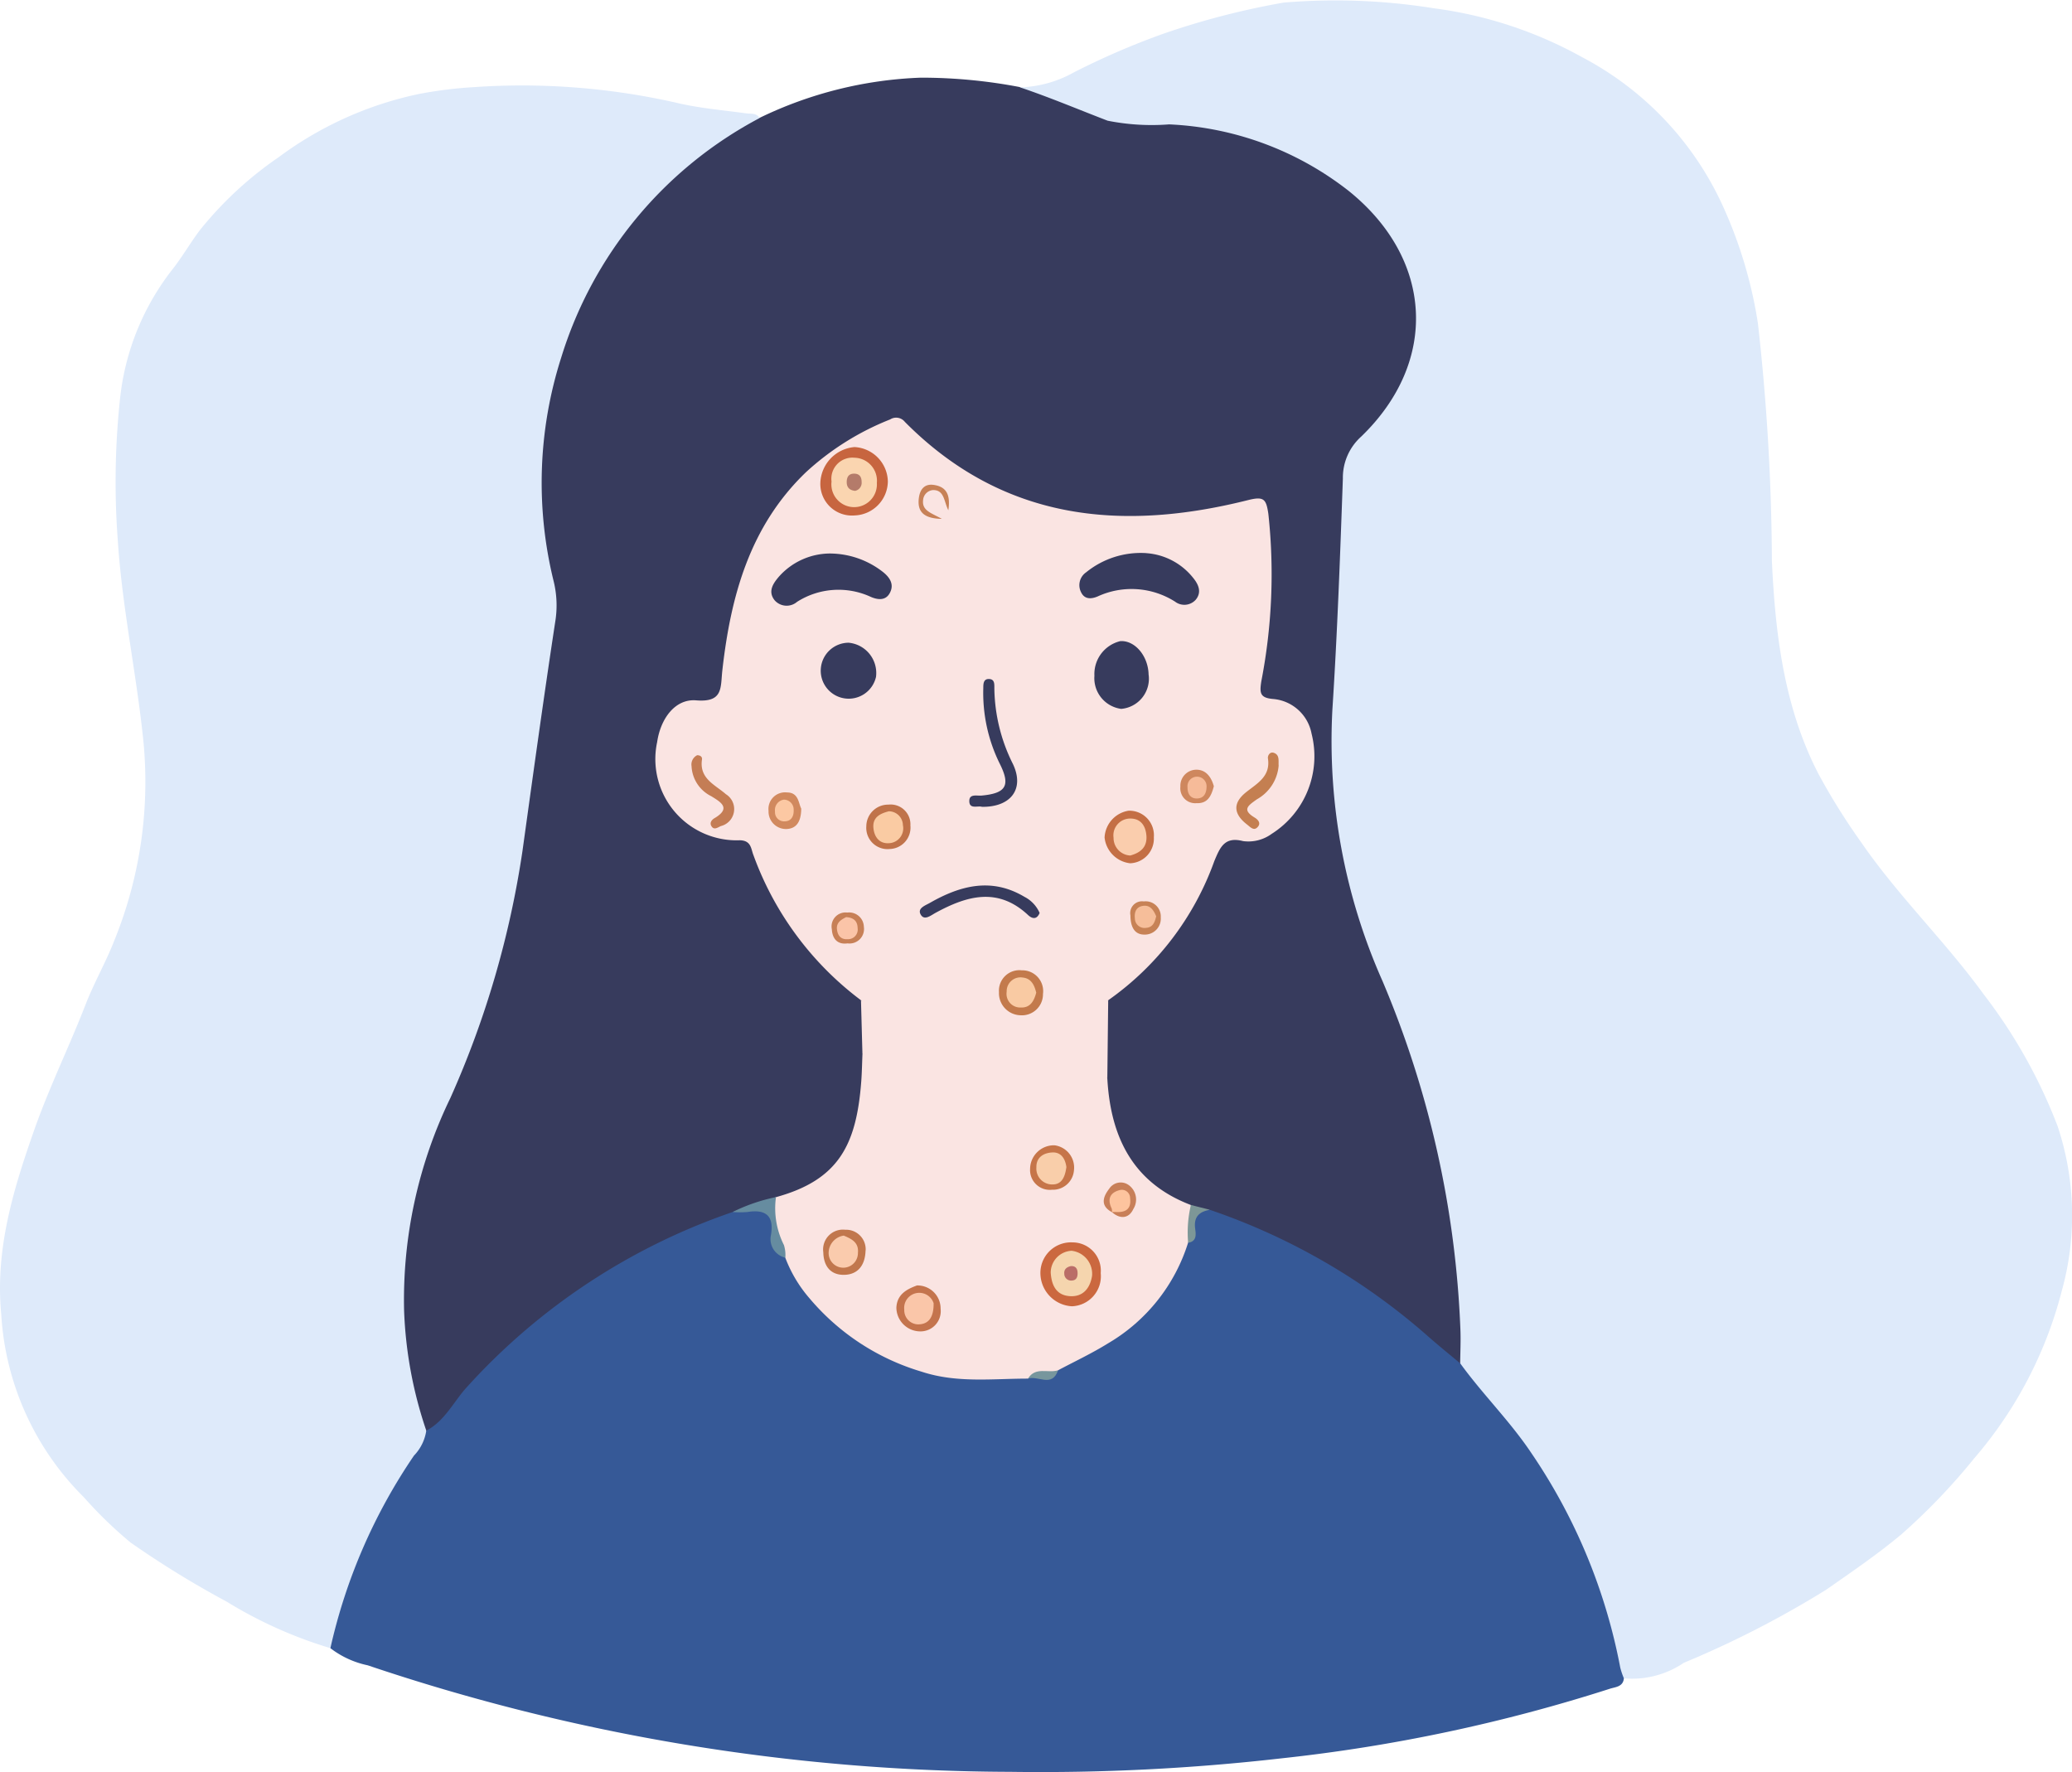 <svg id="Group_1697" data-name="Group 1697" xmlns="http://www.w3.org/2000/svg" xmlns:xlink="http://www.w3.org/1999/xlink" width="102.553" height="87.707" viewBox="0 0 102.553 87.707">
  <defs>
    <clipPath id="clip-path">
      <rect id="Rectangle_2056" data-name="Rectangle 2056" width="102.553" height="87.707" fill="none"/>
    </clipPath>
  </defs>
  <g id="Group_1696" data-name="Group 1696" transform="translate(0 0)" clip-path="url(#clip-path)">
    <path id="Path_17922" data-name="Path 17922" d="M64.476,4.323a5.778,5.778,0,0,0,2.669-.741,37.711,37.711,0,0,1,4.393-1.9A38.453,38.453,0,0,1,77.525.129,30.666,30.666,0,0,1,84.95.408,20.546,20.546,0,0,1,92.3,2.83a15.636,15.636,0,0,1,6.957,7.346A22.146,22.146,0,0,1,101,15.993a108.86,108.86,0,0,1,.694,11.783c.167,3.622.607,7.25,2.31,10.539a32.12,32.12,0,0,0,2.107,3.372c1.831,2.664,4.166,4.906,6.062,7.522a25.755,25.755,0,0,1,3.658,6.52,13.931,13.931,0,0,1,.214,8.148,20.476,20.476,0,0,1-4.331,8.293,30.878,30.878,0,0,1-3.631,3.788c-1.174.979-2.445,1.845-3.7,2.722A49.046,49.046,0,0,1,97.332,82.3a4.565,4.565,0,0,1-2.97.768c-.449-.157-.43-.578-.5-.928a28.231,28.231,0,0,0-6.009-12.39c-.621-.766-1.5-1.337-1.787-2.357a54.2,54.2,0,0,0-.712-7.731A54.735,54.735,0,0,0,82.186,48.61a44.559,44.559,0,0,1-1.9-5.485,26.5,26.5,0,0,1-.524-8.742c.167-1.863.095-3.739.211-5.61a47.528,47.528,0,0,0,.233-5.608,1.531,1.531,0,0,1,.591-1.315,6.907,6.907,0,0,0,.539-.521c3.474-3.591,3.237-8.4-.632-11.567a13.926,13.926,0,0,0-8.7-3.276A10.912,10.912,0,0,1,66.518,5.3c-.658-.38-1.565-.231-2.042-.979" transform="translate(-13.994 0)" fill="#deeafa"/>
    <path id="Path_17923" data-name="Path 17923" d="M55.947,5.39c1.47.494,2.9,1.1,4.34,1.652a11.157,11.157,0,0,0,3.043.182,15.521,15.521,0,0,1,8.887,3.292c4.186,3.367,4.471,8.443.62,12.16a2.73,2.73,0,0,0-.907,2.076c-.135,3.8-.272,7.609-.517,11.407a29.227,29.227,0,0,0,2.48,13.468,49.052,49.052,0,0,1,3.854,17.241c.023.56-.006,1.122-.011,1.683-.4.277-.558-.11-.759-.3a33.714,33.714,0,0,0-7.1-5.1,35.049,35.049,0,0,0-4.6-2.017,8.773,8.773,0,0,1-.958-.27c-3.037-1.132-4.192-3.491-4.272-6.553a24.893,24.893,0,0,1,.068-3.584c.494-.865,1.422-1.287,2.06-2.015a17.936,17.936,0,0,0,3.173-5.164,1.5,1.5,0,0,1,1.418-1.131,3.3,3.3,0,0,0,3.256-2.585,4.611,4.611,0,0,0,.142-2.039,2.04,2.04,0,0,0-1.6-1.863c-.823-.2-1-.642-.878-1.437a30.7,30.7,0,0,0,.439-6.156c-.009-.156,0-.312,0-.468-.059-1.96-.047-1.891-1.935-1.511-5.312,1.066-10.321.48-14.76-2.923a4.087,4.087,0,0,1-.841-.742c-.482-.651-.975-.627-1.694-.308-4.206,1.864-6.219,5.315-7.075,9.616a15.026,15.026,0,0,0-.4,3.062c.005.621-.308.857-.937.88-1.489.055-2.125.724-2.229,2.2a4.011,4.011,0,0,0,1.065,3.187,2.849,2.849,0,0,0,2.279,1.1,1.367,1.367,0,0,1,1.438.963,22.355,22.355,0,0,0,1.22,2.53,15.036,15.036,0,0,0,3.44,4.048,1.751,1.751,0,0,1,.6.7,11.182,11.182,0,0,1,.092,2.393,13.406,13.406,0,0,1-.325,3.6,5.154,5.154,0,0,1-4.106,3.865,14.723,14.723,0,0,0-2.145.682,31.656,31.656,0,0,0-9.438,5.258,28.373,28.373,0,0,0-4.879,4.889c-.248.325-.45.921-1.084.523a3.791,3.791,0,0,1-.558-1.478,20.822,20.822,0,0,1,.843-13.041c1.024-2.582,2.118-5.136,2.953-7.792a58.26,58.26,0,0,0,1.878-9.638c.378-2.751.645-5.518,1.177-8.248a3.786,3.786,0,0,0-.042-1.575,20.975,20.975,0,0,1,4.224-18.572,18.7,18.7,0,0,1,5.3-4.406,1.267,1.267,0,0,1,.884-.234,19.9,19.9,0,0,1,7.974-1.985,25.942,25.942,0,0,1,4.906.467" transform="translate(-5.465 -1.068)" fill="#373b5d"/>
    <path id="Path_17924" data-name="Path 17924" d="M37.6,7.012a20.076,20.076,0,0,0-9.825,11.863,20.327,20.327,0,0,0-.368,11.08,5.024,5.024,0,0,1,.071,2.011c-.573,3.761-1.092,7.531-1.615,11.3A46.683,46.683,0,0,1,22.289,55.52,22.906,22.906,0,0,0,20,66.023a20.7,20.7,0,0,0,1.1,5.957c.274.443-.013.787-.236,1.106a27.789,27.789,0,0,0-4.094,8.959.942.942,0,0,1-.415.7,21.68,21.68,0,0,1-5.132-2.3A47.744,47.744,0,0,1,6.467,77.52,20.8,20.8,0,0,1,4.15,75.275,13.9,13.9,0,0,1,.062,66.23c-.309-3.218.589-6.164,1.632-9.132.744-2.116,1.731-4.121,2.538-6.2.424-1.093,1.018-2.119,1.44-3.213a20.841,20.841,0,0,0,1.438-9.7c-.331-3.365-1.058-6.669-1.279-10.056a38.707,38.707,0,0,1,.126-7.166,12.505,12.505,0,0,1,2.585-6.269c.485-.615.879-1.307,1.359-1.943a18.108,18.108,0,0,1,3.884-3.594,17.74,17.74,0,0,1,6.932-3.131,21.092,21.092,0,0,1,2.763-.344,34.564,34.564,0,0,1,10.152.81c1.082.245,2.2.338,3.3.489.243.034.509-.031.667.233" transform="translate(0 -1.171)" fill="#deeafa"/>
    <path id="Path_17925" data-name="Path 17925" d="M20.887,98.144a27.592,27.592,0,0,1,4.136-9.528,2.26,2.26,0,0,0,.609-1.235c.939-.489,1.362-1.463,2.043-2.192a31.476,31.476,0,0,1,13.12-8.628,1.8,1.8,0,0,1,.713-.139c1.155-.187,1.382-.021,1.425,1.134a1.2,1.2,0,0,0,.554,1.077,14.976,14.976,0,0,0,1.67,2.469,10.555,10.555,0,0,0,7.792,3.468c.81-.013,1.621-.007,2.432,0,.471-.054.994.18,1.4-.251a12.4,12.4,0,0,1,2.249-1.283,10.45,10.45,0,0,0,4.2-5.047.982.982,0,0,0,.215-.684c-.031-.694.36-.9.972-.852a31.848,31.848,0,0,1,10.842,6.3c.507.444,1.032.869,1.549,1.3,1.111,1.535,2.471,2.865,3.529,4.453a28.151,28.151,0,0,1,4.391,10.607,3.63,3.63,0,0,0,.179.527c-.04.425-.419.427-.691.515A81.768,81.768,0,0,1,67.962,103.6a104.821,104.821,0,0,1-13.453.668,100.317,100.317,0,0,1-31.775-5.272,4.563,4.563,0,0,1-1.847-.847" transform="translate(-4.533 -16.573)" fill="#365997"/>
    <path id="Path_17926" data-name="Path 17926" d="M51.62,55.242a15.633,15.633,0,0,1-5.331-7.194c-.121-.3-.1-.716-.671-.729a4.022,4.022,0,0,1-4.092-4.864c.171-1.163.893-2.145,1.928-2.061,1.36.111,1.2-.63,1.3-1.5.413-3.658,1.355-7.113,4.128-9.783a13.42,13.42,0,0,1,4.176-2.621.55.55,0,0,1,.729.123c4.836,4.876,10.677,5.453,16.977,3.872.794-.2.905-.057,1.013.68a27.789,27.789,0,0,1-.349,8.289c-.091.59-.065.822.611.875a2.115,2.115,0,0,1,1.877,1.715A4.544,4.544,0,0,1,71.944,47a1.953,1.953,0,0,1-1.422.36c-.922-.24-1.139.324-1.418.985a14.327,14.327,0,0,1-5.248,6.888,2.218,2.218,0,0,1-1.192,1,12.287,12.287,0,0,1-10.234-.243,2.417,2.417,0,0,1-.81-.749" transform="translate(-9 -5.731)" fill="#fae4e2"/>
    <path id="Path_17927" data-name="Path 17927" d="M61.457,82.659c-1.766,0-3.535.232-5.279-.347a11.554,11.554,0,0,1-5.535-3.627,6.65,6.65,0,0,1-1.2-2.012c-.648-.73-.491-1.687-.705-2.538a.406.406,0,0,1,.243-.457c3.1-.85,3.984-2.58,4.222-5.723.035-.466.041-.934.062-1.4.338-.229.586.038.855.163,3.3,1.531,6.63,1.864,10.011.22.9-.439,1.12-.258,1.255.92.171,2.87,1.276,5.121,4.129,6.207a3.558,3.558,0,0,1-.136,1.872,8.819,8.819,0,0,1-3.961,4.977c-.806.5-1.649.895-2.476,1.334-.392.508-1.064.011-1.486.413" transform="translate(-10.576 -14.426)" fill="#fae4e2"/>
    <path id="Path_17928" data-name="Path 17928" d="M66.625,67.154c-.348-1.1-.334-1.072-1.463-.5A10.632,10.632,0,0,1,59,67.443,11.571,11.571,0,0,1,54.5,65.851q-.035-1.308-.071-2.617a11.935,11.935,0,0,0,11.047.712,8.29,8.29,0,0,0,1.189-.719q-.022,1.962-.044,3.926" transform="translate(-11.815 -13.723)" fill="#fae4e2"/>
    <path id="Path_17929" data-name="Path 17929" d="M48.458,75.678a4.05,4.05,0,0,0,.395,2.372,1.682,1.682,0,0,1,.069.623.941.941,0,0,1-.713-1.116c.165-.942-.24-1.293-1.162-1.144a4.5,4.5,0,0,1-.734,0,8.783,8.783,0,0,1,2.145-.737" transform="translate(-10.052 -16.426)" fill="#668ca0"/>
    <path id="Path_17930" data-name="Path 17930" d="M75.1,78.043a5.9,5.9,0,0,1,.136-1.872l.939.239c-.51.092-.8.331-.73.914.035.278.106.644-.345.719" transform="translate(-16.293 -16.533)" fill="#7d9797"/>
    <path id="Path_17931" data-name="Path 17931" d="M64.985,87.035c.364-.61,1-.254,1.486-.413-.29.875-1,.242-1.486.413" transform="translate(-14.105 -18.801)" fill="#77969d"/>
    <path id="Path_17932" data-name="Path 17932" d="M51.709,34.99a4.283,4.283,0,0,1,2.581.918c.333.266.571.615.325,1.052-.216.385-.617.309-.919.182a3.814,3.814,0,0,0-3.663.24.791.791,0,0,1-1.109-.077c-.353-.442-.068-.843.212-1.171a3.4,3.4,0,0,1,2.573-1.145" transform="translate(-10.583 -7.594)" fill="#373b5d"/>
    <path id="Path_17933" data-name="Path 17933" d="M71.546,34.967a3.251,3.251,0,0,1,2.3,1.2c.252.305.474.7.151,1.1a.757.757,0,0,1-1.028.1,4.015,4.015,0,0,0-3.83-.258c-.3.127-.637.16-.814-.193a.77.77,0,0,1,.242-1,4.287,4.287,0,0,1,2.976-.951" transform="translate(-14.81 -7.589)" fill="#373b5d"/>
    <path id="Path_17934" data-name="Path 17934" d="M71.869,42.2a1.5,1.5,0,0,1-1.359,1.682,1.532,1.532,0,0,1-1.326-1.639,1.674,1.674,0,0,1,1.282-1.714c.726-.045,1.387.742,1.4,1.671" transform="translate(-15.016 -8.797)" fill="#373b5d"/>
    <path id="Path_17935" data-name="Path 17935" d="M54.63,42.319a1.385,1.385,0,1,1-1.356-1.69,1.506,1.506,0,0,1,1.356,1.69" transform="translate(-11.272 -8.818)" fill="#373b5d"/>
    <path id="Path_17936" data-name="Path 17936" d="M61.894,49.245c-.212-.06-.629.139-.618-.3.009-.35.377-.233.605-.254,1.238-.113,1.444-.512.887-1.607a7.9,7.9,0,0,1-.8-3.707c0-.213,0-.485.318-.453.247.025.229.265.229.444a8.573,8.573,0,0,0,.92,3.762c.59,1.244-.116,2.141-1.543,2.118" transform="translate(-13.3 -9.315)" fill="#373b5d"/>
    <path id="Path_17937" data-name="Path 17937" d="M53.558,31.645a1.565,1.565,0,0,1-1.7-1.593,1.848,1.848,0,0,1,1.69-1.791A1.741,1.741,0,0,1,55.2,29.967a1.706,1.706,0,0,1-1.643,1.678" transform="translate(-11.256 -6.134)" fill="#c7653f"/>
    <path id="Path_17938" data-name="Path 17938" d="M64.077,57.333c-.146.354-.381.285-.579.1-1.494-1.391-3.025-.947-4.566-.108-.243.132-.554.4-.736.1-.193-.322.217-.456.442-.585,1.51-.865,3.058-1.273,4.684-.305a1.631,1.631,0,0,1,.754.8" transform="translate(-12.62 -12.149)" fill="#373b5d"/>
    <path id="Path_17939" data-name="Path 17939" d="M72.265,52.557a1.222,1.222,0,0,1-1.171,1.293,1.434,1.434,0,0,1-1.267-1.273,1.41,1.41,0,0,1,1.189-1.329,1.216,1.216,0,0,1,1.25,1.309" transform="translate(-15.156 -11.123)" fill="#c46f45"/>
    <path id="Path_17940" data-name="Path 17940" d="M80.25,48.228a2.11,2.11,0,0,1-1.078,1.66c-.415.3-.765.507-.114.9.182.109.313.276.171.45-.192.236-.356.046-.539-.1-.674-.521-.727-1.06-.054-1.6.561-.447,1.221-.785,1.084-1.678-.021-.139.1-.337.285-.276.308.1.227.4.245.64" transform="translate(-16.964 -10.326)" fill="#c47f51"/>
    <path id="Path_17941" data-name="Path 17941" d="M43.99,47.742c.146-.005.263.071.243.207-.143.951.64,1.245,1.184,1.722a.866.866,0,0,1-.252,1.577c-.161.074-.349.223-.476-.016-.083-.157.028-.3.174-.382.838-.5.275-.8-.172-1.081a1.748,1.748,0,0,1-.975-1.484.514.514,0,0,1,.275-.543" transform="translate(-9.488 -10.362)" fill="#c47d55"/>
    <path id="Path_17942" data-name="Path 17942" d="M64.206,63.562a1.094,1.094,0,0,1-1.055-1.142,1.015,1.015,0,0,1,1.129-1.082,1.03,1.03,0,0,1,1.049,1.171,1.042,1.042,0,0,1-1.123,1.053" transform="translate(-13.707 -13.313)" fill="#c37a4c"/>
    <path id="Path_17943" data-name="Path 17943" d="M55.91,53.062a1.052,1.052,0,0,1-1.146-1.128,1.079,1.079,0,0,1,1.095-1.07.979.979,0,0,1,1.087,1.03,1.06,1.06,0,0,1-1.035,1.167" transform="translate(-11.886 -11.04)" fill="#c0734a"/>
    <path id="Path_17944" data-name="Path 17944" d="M50.2,50.906c-.009.623-.226.986-.743,1a.864.864,0,0,1-.875-.9.823.823,0,0,1,.918-.91c.573,0,.565.54.7.8" transform="translate(-10.543 -10.874)" fill="#d1895e"/>
    <path id="Path_17945" data-name="Path 17945" d="M76.273,49.481c-.125.47-.3.857-.855.832a.737.737,0,0,1-.8-.816.794.794,0,0,1,.813-.84c.474.01.728.393.844.824" transform="translate(-16.195 -10.561)" fill="#ce875e"/>
    <path id="Path_17946" data-name="Path 17946" d="M71.46,57.674a.584.584,0,0,1,.66-.691.749.749,0,0,1,.842.792.791.791,0,0,1-.814.85c-.477,0-.684-.367-.688-.951" transform="translate(-15.51 -12.368)" fill="#c78256"/>
    <path id="Path_17947" data-name="Path 17947" d="M53.355,59.214c-.508.066-.746-.247-.77-.7a.692.692,0,0,1,.765-.827.729.729,0,0,1,.82.709.717.717,0,0,1-.815.815" transform="translate(-11.413 -12.521)" fill="#c78057"/>
    <path id="Path_17948" data-name="Path 17948" d="M59.214,32.332c-.917-.017-1.21-.376-1.135-1.013.045-.4.246-.735.73-.669.669.092.839.526.732,1.257-.227-.458-.2-1.015-.768-1a.537.537,0,0,0-.482.5c-.058.521.4.628.924.922" transform="translate(-12.603 -6.651)" fill="#c78157"/>
    <path id="Path_17949" data-name="Path 17949" d="M68.757,80.068A1.488,1.488,0,0,1,67.331,81.7a1.652,1.652,0,0,1-1.559-1.577,1.513,1.513,0,0,1,1.593-1.585,1.4,1.4,0,0,1,1.391,1.526" transform="translate(-14.276 -17.047)" fill="#cb683f"/>
    <path id="Path_17950" data-name="Path 17950" d="M54.136,78.764c-.022.792-.435,1.212-1.1,1.206-.64-.007-.978-.437-.992-1.117a.981.981,0,0,1,1.083-1.115.969.969,0,0,1,1.013,1.026" transform="translate(-11.295 -16.873)" fill="#c1774d"/>
    <path id="Path_17951" data-name="Path 17951" d="M57.694,81.259a1.143,1.143,0,0,1,1.16,1.156,1,1,0,0,1-.994,1.118,1.187,1.187,0,0,1-1.195-1.178c.032-.668.534-.919,1.03-1.1" transform="translate(-12.299 -17.637)" fill="#c4744d"/>
    <path id="Path_17952" data-name="Path 17952" d="M67.29,73.618A1.045,1.045,0,0,1,66.2,74.6a.977.977,0,0,1-1.083-1.026A1.182,1.182,0,0,1,66.322,72.4a1.112,1.112,0,0,1,.969,1.215" transform="translate(-14.133 -15.715)" fill="#c67549"/>
    <path id="Path_17953" data-name="Path 17953" d="M70.181,76.219c-.6-.317-.44-.769-.139-1.157a.678.678,0,0,1,.989-.168.883.883,0,0,1,.206,1.171c-.214.463-.644.521-1.059.151.155-.23.605-.21.539-.687-.491.006-.3.527-.536.69" transform="translate(-15.144 -16.224)" fill="#c87f58"/>
    <path id="Path_17954" data-name="Path 17954" d="M54.809,30.179a1.127,1.127,0,1,1-2.243-.064,1.043,1.043,0,0,1,1.135-1.18,1.138,1.138,0,0,1,1.108,1.244" transform="translate(-11.409 -6.28)" fill="#fad5b0"/>
    <path id="Path_17955" data-name="Path 17955" d="M71.22,53.574a.87.87,0,0,1-.826-.881.831.831,0,0,1,.821-.949c.522-.007.77.359.806.854.041.575-.308.841-.8.976" transform="translate(-15.279 -11.231)" fill="#facdad"/>
    <path id="Path_17956" data-name="Path 17956" d="M65.1,62.536c-.114.438-.309.757-.752.741a.677.677,0,0,1-.713-.782.685.685,0,0,1,.8-.7c.434.047.576.4.66.736" transform="translate(-13.81 -13.412)" fill="#f9caa3"/>
    <path id="Path_17957" data-name="Path 17957" d="M55.954,51.285a.7.7,0,0,1,.718.687.737.737,0,0,1-.712.893c-.469.023-.715-.332-.749-.774-.038-.5.316-.688.743-.8" transform="translate(-11.983 -11.131)" fill="#facba3"/>
    <path id="Path_17958" data-name="Path 17958" d="M49.434,50.548a.492.492,0,0,1,.482.505c.012.319-.116.57-.465.571a.451.451,0,0,1-.459-.488.518.518,0,0,1,.442-.588" transform="translate(-10.633 -10.971)" fill="#fcc8a3"/>
    <path id="Path_17959" data-name="Path 17959" d="M76.012,49.571c0,.359-.138.6-.471.608s-.476-.237-.472-.553a.473.473,0,1,1,.943-.056" transform="translate(-16.293 -10.659)" fill="#f6bb99"/>
    <path id="Path_17960" data-name="Path 17960" d="M72.795,57.777c-.067.276-.152.544-.492.572a.479.479,0,0,1-.564-.466c-.034-.3.06-.569.395-.62.371-.056.532.216.661.514" transform="translate(-15.569 -12.427)" fill="#f6be9a"/>
    <path id="Path_17961" data-name="Path 17961" d="M53.359,57.977c.4.022.565.218.572.542a.479.479,0,0,1-.495.55c-.37.025-.508-.23-.53-.518-.025-.327.245-.464.453-.574" transform="translate(-11.483 -12.584)" fill="#fbc4a8"/>
    <path id="Path_17962" data-name="Path 17962" d="M66.421,80.141a1.085,1.085,0,0,1,1.033-1.074,1.148,1.148,0,0,1,1.013,1.243c-.1.618-.455,1.062-1.135,1s-.875-.6-.911-1.163" transform="translate(-14.416 -17.161)" fill="#f5d5ae"/>
    <path id="Path_17963" data-name="Path 17963" d="M53.134,78.11c.4.167.75.343.7.857a.725.725,0,1,1-1.448-.048.873.873,0,0,1,.746-.81" transform="translate(-11.371 -16.954)" fill="#facbad"/>
    <path id="Path_17964" data-name="Path 17964" d="M58.615,82.239c.009.775-.3,1.037-.745,1.05a.7.7,0,0,1-.708-.73.748.748,0,0,1,1.453-.32" transform="translate(-12.406 -17.74)" fill="#fac6a9"/>
    <path id="Path_17965" data-name="Path 17965" d="M67,73.583c-.062.422-.193.853-.684.852a.784.784,0,0,1-.8-.85c-.01-.516.386-.716.793-.734.427-.02.64.311.693.733" transform="translate(-14.22 -15.812)" fill="#f9ceaa"/>
    <path id="Path_17966" data-name="Path 17966" d="M70.261,76.32a.528.528,0,0,0-.015-.182c-.227-.467-.081-.791.4-.912a.408.408,0,0,1,.512.4c.07.547-.229.716-.718.684a1.609,1.609,0,0,0-.185.007l0,0" transform="translate(-15.224 -16.324)" fill="#fdc49e"/>
    <path id="Path_17967" data-name="Path 17967" d="M53.946,30.794c-.31-.031-.421-.2-.42-.435s.088-.418.366-.417.373.176.372.414a.407.407,0,0,1-.319.437" transform="translate(-11.618 -6.499)" fill="#b47b6a"/>
    <path id="Path_17968" data-name="Path 17968" d="M67.605,80.035c.236-.012.329.126.333.337s-.06.373-.3.379a.336.336,0,0,1-.359-.338c-.022-.218.119-.33.322-.377" transform="translate(-14.603 -17.371)" fill="#ba6d68"/>
  </g>
</svg>
